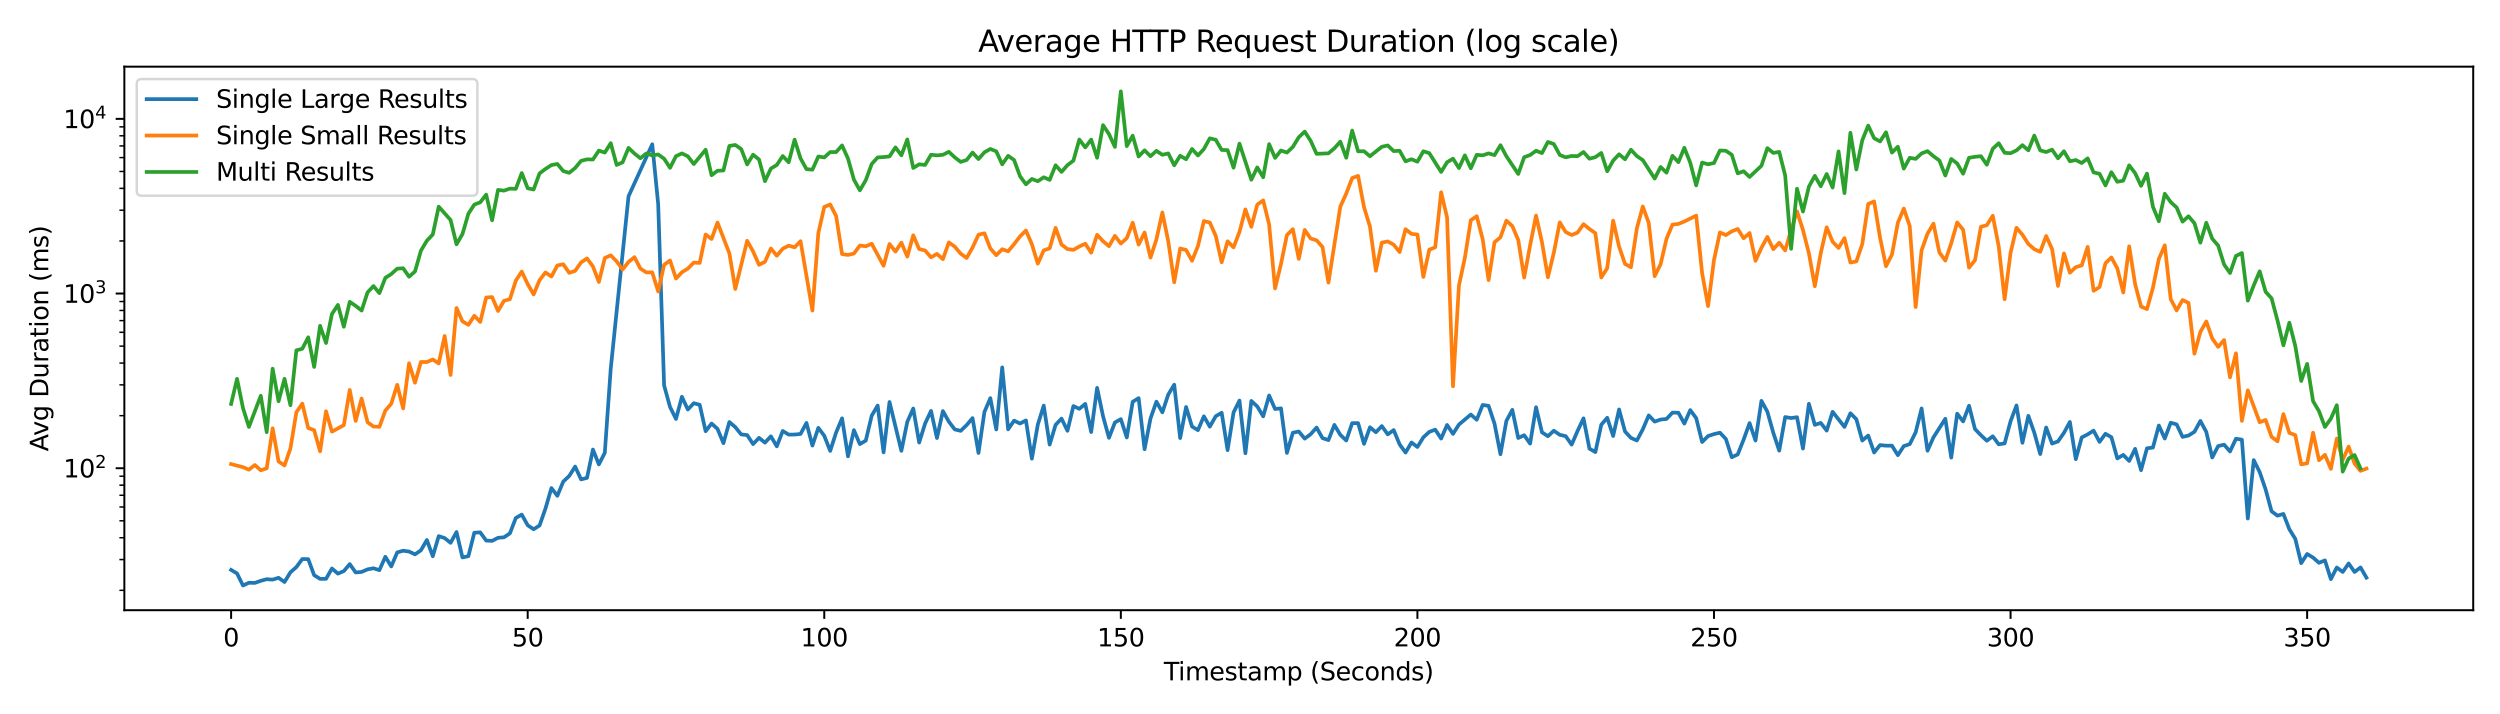 <?xml version="1.0" encoding="utf-8" standalone="no"?>
<!DOCTYPE svg PUBLIC "-//W3C//DTD SVG 1.1//EN"
  "http://www.w3.org/Graphics/SVG/1.1/DTD/svg11.dtd">
<svg xmlns:xlink="http://www.w3.org/1999/xlink" width="1008pt" height="288pt" viewBox="0 0 1008 288" xmlns="http://www.w3.org/2000/svg" version="1.1">
 <defs>
  <style type="text/css">*{stroke-linejoin: round; stroke-linecap: butt}</style>
 </defs>
 <g id="figure_1">
  <g id="patch_1">
   <path d="M 0 288 
L 1008 288 
L 1008 0 
L 0 0 
z
" style="fill: #ffffff"/>
  </g>
  <g id="axes_1">
   <g id="patch_2">
    <path d="M 50.138 246.04 
L 997.2 246.04 
L 997.2 26.88 
L 50.138 26.88 
z
" style="fill: #ffffff"/>
   </g>
   <g id="matplotlib.axis_1">
    <g id="xtick_1">
     <g id="line2d_1">
      <defs>
       <path id="m334befd1f2" d="M 0 0 
L 0 3.5 
" style="stroke: #000000; stroke-width: 0.8"/>
      </defs>
      <g>
       <use xlink:href="#m334befd1f2" x="93.186" y="246.04" style="stroke: #000000; stroke-width: 0.8"/>
      </g>
     </g>
     <g id="text_1">
      <!-- 0 -->
      <g transform="translate(90.005 260.638) scale(0.1 -0.1)">
       <defs>
        <path id="DejaVuSans-30" d="M 2034 4250 
Q 1547 4250 1301 3770 
Q 1056 3291 1056 2328 
Q 1056 1369 1301 889 
Q 1547 409 2034 409 
Q 2525 409 2770 889 
Q 3016 1369 3016 2328 
Q 3016 3291 2770 3770 
Q 2525 4250 2034 4250 
z
M 2034 4750 
Q 2819 4750 3233 4129 
Q 3647 3509 3647 2328 
Q 3647 1150 3233 529 
Q 2819 -91 2034 -91 
Q 1250 -91 836 529 
Q 422 1150 422 2328 
Q 422 3509 836 4129 
Q 1250 4750 2034 4750 
z
" transform="scale(0.016)"/>
       </defs>
       <use xlink:href="#DejaVuSans-30"/>
      </g>
     </g>
    </g>
    <g id="xtick_2">
     <g id="line2d_2">
      <g>
       <use xlink:href="#m334befd1f2" x="212.765" y="246.04" style="stroke: #000000; stroke-width: 0.8"/>
      </g>
     </g>
     <g id="text_2">
      <!-- 50 -->
      <g transform="translate(206.402 260.638) scale(0.1 -0.1)">
       <defs>
        <path id="DejaVuSans-35" d="M 691 4666 
L 3169 4666 
L 3169 4134 
L 1269 4134 
L 1269 2991 
Q 1406 3038 1543 3061 
Q 1681 3084 1819 3084 
Q 2600 3084 3056 2656 
Q 3513 2228 3513 1497 
Q 3513 744 3044 326 
Q 2575 -91 1722 -91 
Q 1428 -91 1123 -41 
Q 819 9 494 109 
L 494 744 
Q 775 591 1075 516 
Q 1375 441 1709 441 
Q 2250 441 2565 725 
Q 2881 1009 2881 1497 
Q 2881 1984 2565 2268 
Q 2250 2553 1709 2553 
Q 1456 2553 1204 2497 
Q 953 2441 691 2322 
L 691 4666 
z
" transform="scale(0.016)"/>
       </defs>
       <use xlink:href="#DejaVuSans-35"/>
       <use xlink:href="#DejaVuSans-30" transform="translate(63.623 0)"/>
      </g>
     </g>
    </g>
    <g id="xtick_3">
     <g id="line2d_3">
      <g>
       <use xlink:href="#m334befd1f2" x="332.343" y="246.04" style="stroke: #000000; stroke-width: 0.8"/>
      </g>
     </g>
     <g id="text_3">
      <!-- 100 -->
      <g transform="translate(322.799 260.638) scale(0.1 -0.1)">
       <defs>
        <path id="DejaVuSans-31" d="M 794 531 
L 1825 531 
L 1825 4091 
L 703 3866 
L 703 4441 
L 1819 4666 
L 2450 4666 
L 2450 531 
L 3481 531 
L 3481 0 
L 794 0 
L 794 531 
z
" transform="scale(0.016)"/>
       </defs>
       <use xlink:href="#DejaVuSans-31"/>
       <use xlink:href="#DejaVuSans-30" transform="translate(63.623 0)"/>
       <use xlink:href="#DejaVuSans-30" transform="translate(127.246 0)"/>
      </g>
     </g>
    </g>
    <g id="xtick_4">
     <g id="line2d_4">
      <g>
       <use xlink:href="#m334befd1f2" x="451.922" y="246.04" style="stroke: #000000; stroke-width: 0.8"/>
      </g>
     </g>
     <g id="text_4">
      <!-- 150 -->
      <g transform="translate(442.378 260.638) scale(0.1 -0.1)">
       <use xlink:href="#DejaVuSans-31"/>
       <use xlink:href="#DejaVuSans-35" transform="translate(63.623 0)"/>
       <use xlink:href="#DejaVuSans-30" transform="translate(127.246 0)"/>
      </g>
     </g>
    </g>
    <g id="xtick_5">
     <g id="line2d_5">
      <g>
       <use xlink:href="#m334befd1f2" x="571.5" y="246.04" style="stroke: #000000; stroke-width: 0.8"/>
      </g>
     </g>
     <g id="text_5">
      <!-- 200 -->
      <g transform="translate(561.957 260.638) scale(0.1 -0.1)">
       <defs>
        <path id="DejaVuSans-32" d="M 1228 531 
L 3431 531 
L 3431 0 
L 469 0 
L 469 531 
Q 828 903 1448 1529 
Q 2069 2156 2228 2338 
Q 2531 2678 2651 2914 
Q 2772 3150 2772 3378 
Q 2772 3750 2511 3984 
Q 2250 4219 1831 4219 
Q 1534 4219 1204 4116 
Q 875 4013 500 3803 
L 500 4441 
Q 881 4594 1212 4672 
Q 1544 4750 1819 4750 
Q 2544 4750 2975 4387 
Q 3406 4025 3406 3419 
Q 3406 3131 3298 2873 
Q 3191 2616 2906 2266 
Q 2828 2175 2409 1742 
Q 1991 1309 1228 531 
z
" transform="scale(0.016)"/>
       </defs>
       <use xlink:href="#DejaVuSans-32"/>
       <use xlink:href="#DejaVuSans-30" transform="translate(63.623 0)"/>
       <use xlink:href="#DejaVuSans-30" transform="translate(127.246 0)"/>
      </g>
     </g>
    </g>
    <g id="xtick_6">
     <g id="line2d_6">
      <g>
       <use xlink:href="#m334befd1f2" x="691.079" y="246.04" style="stroke: #000000; stroke-width: 0.8"/>
      </g>
     </g>
     <g id="text_6">
      <!-- 250 -->
      <g transform="translate(681.535 260.638) scale(0.1 -0.1)">
       <use xlink:href="#DejaVuSans-32"/>
       <use xlink:href="#DejaVuSans-35" transform="translate(63.623 0)"/>
       <use xlink:href="#DejaVuSans-30" transform="translate(127.246 0)"/>
      </g>
     </g>
    </g>
    <g id="xtick_7">
     <g id="line2d_7">
      <g>
       <use xlink:href="#m334befd1f2" x="810.657" y="246.04" style="stroke: #000000; stroke-width: 0.8"/>
      </g>
     </g>
     <g id="text_7">
      <!-- 300 -->
      <g transform="translate(801.114 260.638) scale(0.1 -0.1)">
       <defs>
        <path id="DejaVuSans-33" d="M 2597 2516 
Q 3050 2419 3304 2112 
Q 3559 1806 3559 1356 
Q 3559 666 3084 287 
Q 2609 -91 1734 -91 
Q 1441 -91 1130 -33 
Q 819 25 488 141 
L 488 750 
Q 750 597 1062 519 
Q 1375 441 1716 441 
Q 2309 441 2620 675 
Q 2931 909 2931 1356 
Q 2931 1769 2642 2001 
Q 2353 2234 1838 2234 
L 1294 2234 
L 1294 2753 
L 1863 2753 
Q 2328 2753 2575 2939 
Q 2822 3125 2822 3475 
Q 2822 3834 2567 4026 
Q 2313 4219 1838 4219 
Q 1578 4219 1281 4162 
Q 984 4106 628 3988 
L 628 4550 
Q 988 4650 1302 4700 
Q 1616 4750 1894 4750 
Q 2613 4750 3031 4423 
Q 3450 4097 3450 3541 
Q 3450 3153 3228 2886 
Q 3006 2619 2597 2516 
z
" transform="scale(0.016)"/>
       </defs>
       <use xlink:href="#DejaVuSans-33"/>
       <use xlink:href="#DejaVuSans-30" transform="translate(63.623 0)"/>
       <use xlink:href="#DejaVuSans-30" transform="translate(127.246 0)"/>
      </g>
     </g>
    </g>
    <g id="xtick_8">
     <g id="line2d_8">
      <g>
       <use xlink:href="#m334befd1f2" x="930.236" y="246.04" style="stroke: #000000; stroke-width: 0.8"/>
      </g>
     </g>
     <g id="text_8">
      <!-- 350 -->
      <g transform="translate(920.692 260.638) scale(0.1 -0.1)">
       <use xlink:href="#DejaVuSans-33"/>
       <use xlink:href="#DejaVuSans-35" transform="translate(63.623 0)"/>
       <use xlink:href="#DejaVuSans-30" transform="translate(127.246 0)"/>
      </g>
     </g>
    </g>
    <g id="text_9">
     <!-- Timestamp (Seconds) -->
     <g transform="translate(469.264 274.317) scale(0.1 -0.1)">
      <defs>
       <path id="DejaVuSans-54" d="M -19 4666 
L 3928 4666 
L 3928 4134 
L 2272 4134 
L 2272 0 
L 1638 0 
L 1638 4134 
L -19 4134 
L -19 4666 
z
" transform="scale(0.016)"/>
       <path id="DejaVuSans-69" d="M 603 3500 
L 1178 3500 
L 1178 0 
L 603 0 
L 603 3500 
z
M 603 4863 
L 1178 4863 
L 1178 4134 
L 603 4134 
L 603 4863 
z
" transform="scale(0.016)"/>
       <path id="DejaVuSans-6d" d="M 3328 2828 
Q 3544 3216 3844 3400 
Q 4144 3584 4550 3584 
Q 5097 3584 5394 3201 
Q 5691 2819 5691 2113 
L 5691 0 
L 5113 0 
L 5113 2094 
Q 5113 2597 4934 2840 
Q 4756 3084 4391 3084 
Q 3944 3084 3684 2787 
Q 3425 2491 3425 1978 
L 3425 0 
L 2847 0 
L 2847 2094 
Q 2847 2600 2669 2842 
Q 2491 3084 2119 3084 
Q 1678 3084 1418 2786 
Q 1159 2488 1159 1978 
L 1159 0 
L 581 0 
L 581 3500 
L 1159 3500 
L 1159 2956 
Q 1356 3278 1631 3431 
Q 1906 3584 2284 3584 
Q 2666 3584 2933 3390 
Q 3200 3197 3328 2828 
z
" transform="scale(0.016)"/>
       <path id="DejaVuSans-65" d="M 3597 1894 
L 3597 1613 
L 953 1613 
Q 991 1019 1311 708 
Q 1631 397 2203 397 
Q 2534 397 2845 478 
Q 3156 559 3463 722 
L 3463 178 
Q 3153 47 2828 -22 
Q 2503 -91 2169 -91 
Q 1331 -91 842 396 
Q 353 884 353 1716 
Q 353 2575 817 3079 
Q 1281 3584 2069 3584 
Q 2775 3584 3186 3129 
Q 3597 2675 3597 1894 
z
M 3022 2063 
Q 3016 2534 2758 2815 
Q 2500 3097 2075 3097 
Q 1594 3097 1305 2825 
Q 1016 2553 972 2059 
L 3022 2063 
z
" transform="scale(0.016)"/>
       <path id="DejaVuSans-73" d="M 2834 3397 
L 2834 2853 
Q 2591 2978 2328 3040 
Q 2066 3103 1784 3103 
Q 1356 3103 1142 2972 
Q 928 2841 928 2578 
Q 928 2378 1081 2264 
Q 1234 2150 1697 2047 
L 1894 2003 
Q 2506 1872 2764 1633 
Q 3022 1394 3022 966 
Q 3022 478 2636 193 
Q 2250 -91 1575 -91 
Q 1294 -91 989 -36 
Q 684 19 347 128 
L 347 722 
Q 666 556 975 473 
Q 1284 391 1588 391 
Q 1994 391 2212 530 
Q 2431 669 2431 922 
Q 2431 1156 2273 1281 
Q 2116 1406 1581 1522 
L 1381 1569 
Q 847 1681 609 1914 
Q 372 2147 372 2553 
Q 372 3047 722 3315 
Q 1072 3584 1716 3584 
Q 2034 3584 2315 3537 
Q 2597 3491 2834 3397 
z
" transform="scale(0.016)"/>
       <path id="DejaVuSans-74" d="M 1172 4494 
L 1172 3500 
L 2356 3500 
L 2356 3053 
L 1172 3053 
L 1172 1153 
Q 1172 725 1289 603 
Q 1406 481 1766 481 
L 2356 481 
L 2356 0 
L 1766 0 
Q 1100 0 847 248 
Q 594 497 594 1153 
L 594 3053 
L 172 3053 
L 172 3500 
L 594 3500 
L 594 4494 
L 1172 4494 
z
" transform="scale(0.016)"/>
       <path id="DejaVuSans-61" d="M 2194 1759 
Q 1497 1759 1228 1600 
Q 959 1441 959 1056 
Q 959 750 1161 570 
Q 1363 391 1709 391 
Q 2188 391 2477 730 
Q 2766 1069 2766 1631 
L 2766 1759 
L 2194 1759 
z
M 3341 1997 
L 3341 0 
L 2766 0 
L 2766 531 
Q 2569 213 2275 61 
Q 1981 -91 1556 -91 
Q 1019 -91 701 211 
Q 384 513 384 1019 
Q 384 1609 779 1909 
Q 1175 2209 1959 2209 
L 2766 2209 
L 2766 2266 
Q 2766 2663 2505 2880 
Q 2244 3097 1772 3097 
Q 1472 3097 1187 3025 
Q 903 2953 641 2809 
L 641 3341 
Q 956 3463 1253 3523 
Q 1550 3584 1831 3584 
Q 2591 3584 2966 3190 
Q 3341 2797 3341 1997 
z
" transform="scale(0.016)"/>
       <path id="DejaVuSans-70" d="M 1159 525 
L 1159 -1331 
L 581 -1331 
L 581 3500 
L 1159 3500 
L 1159 2969 
Q 1341 3281 1617 3432 
Q 1894 3584 2278 3584 
Q 2916 3584 3314 3078 
Q 3713 2572 3713 1747 
Q 3713 922 3314 415 
Q 2916 -91 2278 -91 
Q 1894 -91 1617 61 
Q 1341 213 1159 525 
z
M 3116 1747 
Q 3116 2381 2855 2742 
Q 2594 3103 2138 3103 
Q 1681 3103 1420 2742 
Q 1159 2381 1159 1747 
Q 1159 1113 1420 752 
Q 1681 391 2138 391 
Q 2594 391 2855 752 
Q 3116 1113 3116 1747 
z
" transform="scale(0.016)"/>
       <path id="DejaVuSans-20" transform="scale(0.016)"/>
       <path id="DejaVuSans-28" d="M 1984 4856 
Q 1566 4138 1362 3434 
Q 1159 2731 1159 2009 
Q 1159 1288 1364 580 
Q 1569 -128 1984 -844 
L 1484 -844 
Q 1016 -109 783 600 
Q 550 1309 550 2009 
Q 550 2706 781 3412 
Q 1013 4119 1484 4856 
L 1984 4856 
z
" transform="scale(0.016)"/>
       <path id="DejaVuSans-53" d="M 3425 4513 
L 3425 3897 
Q 3066 4069 2747 4153 
Q 2428 4238 2131 4238 
Q 1616 4238 1336 4038 
Q 1056 3838 1056 3469 
Q 1056 3159 1242 3001 
Q 1428 2844 1947 2747 
L 2328 2669 
Q 3034 2534 3370 2195 
Q 3706 1856 3706 1288 
Q 3706 609 3251 259 
Q 2797 -91 1919 -91 
Q 1588 -91 1214 -16 
Q 841 59 441 206 
L 441 856 
Q 825 641 1194 531 
Q 1563 422 1919 422 
Q 2459 422 2753 634 
Q 3047 847 3047 1241 
Q 3047 1584 2836 1778 
Q 2625 1972 2144 2069 
L 1759 2144 
Q 1053 2284 737 2584 
Q 422 2884 422 3419 
Q 422 4038 858 4394 
Q 1294 4750 2059 4750 
Q 2388 4750 2728 4690 
Q 3069 4631 3425 4513 
z
" transform="scale(0.016)"/>
       <path id="DejaVuSans-63" d="M 3122 3366 
L 3122 2828 
Q 2878 2963 2633 3030 
Q 2388 3097 2138 3097 
Q 1578 3097 1268 2742 
Q 959 2388 959 1747 
Q 959 1106 1268 751 
Q 1578 397 2138 397 
Q 2388 397 2633 464 
Q 2878 531 3122 666 
L 3122 134 
Q 2881 22 2623 -34 
Q 2366 -91 2075 -91 
Q 1284 -91 818 406 
Q 353 903 353 1747 
Q 353 2603 823 3093 
Q 1294 3584 2113 3584 
Q 2378 3584 2631 3529 
Q 2884 3475 3122 3366 
z
" transform="scale(0.016)"/>
       <path id="DejaVuSans-6f" d="M 1959 3097 
Q 1497 3097 1228 2736 
Q 959 2375 959 1747 
Q 959 1119 1226 758 
Q 1494 397 1959 397 
Q 2419 397 2687 759 
Q 2956 1122 2956 1747 
Q 2956 2369 2687 2733 
Q 2419 3097 1959 3097 
z
M 1959 3584 
Q 2709 3584 3137 3096 
Q 3566 2609 3566 1747 
Q 3566 888 3137 398 
Q 2709 -91 1959 -91 
Q 1206 -91 779 398 
Q 353 888 353 1747 
Q 353 2609 779 3096 
Q 1206 3584 1959 3584 
z
" transform="scale(0.016)"/>
       <path id="DejaVuSans-6e" d="M 3513 2113 
L 3513 0 
L 2938 0 
L 2938 2094 
Q 2938 2591 2744 2837 
Q 2550 3084 2163 3084 
Q 1697 3084 1428 2787 
Q 1159 2491 1159 1978 
L 1159 0 
L 581 0 
L 581 3500 
L 1159 3500 
L 1159 2956 
Q 1366 3272 1645 3428 
Q 1925 3584 2291 3584 
Q 2894 3584 3203 3211 
Q 3513 2838 3513 2113 
z
" transform="scale(0.016)"/>
       <path id="DejaVuSans-64" d="M 2906 2969 
L 2906 4863 
L 3481 4863 
L 3481 0 
L 2906 0 
L 2906 525 
Q 2725 213 2448 61 
Q 2172 -91 1784 -91 
Q 1150 -91 751 415 
Q 353 922 353 1747 
Q 353 2572 751 3078 
Q 1150 3584 1784 3584 
Q 2172 3584 2448 3432 
Q 2725 3281 2906 2969 
z
M 947 1747 
Q 947 1113 1208 752 
Q 1469 391 1925 391 
Q 2381 391 2643 752 
Q 2906 1113 2906 1747 
Q 2906 2381 2643 2742 
Q 2381 3103 1925 3103 
Q 1469 3103 1208 2742 
Q 947 2381 947 1747 
z
" transform="scale(0.016)"/>
       <path id="DejaVuSans-29" d="M 513 4856 
L 1013 4856 
Q 1481 4119 1714 3412 
Q 1947 2706 1947 2009 
Q 1947 1309 1714 600 
Q 1481 -109 1013 -844 
L 513 -844 
Q 928 -128 1133 580 
Q 1338 1288 1338 2009 
Q 1338 2731 1133 3434 
Q 928 4138 513 4856 
z
" transform="scale(0.016)"/>
      </defs>
      <use xlink:href="#DejaVuSans-54"/>
      <use xlink:href="#DejaVuSans-69" transform="translate(57.959 0)"/>
      <use xlink:href="#DejaVuSans-6d" transform="translate(85.742 0)"/>
      <use xlink:href="#DejaVuSans-65" transform="translate(183.154 0)"/>
      <use xlink:href="#DejaVuSans-73" transform="translate(244.678 0)"/>
      <use xlink:href="#DejaVuSans-74" transform="translate(296.777 0)"/>
      <use xlink:href="#DejaVuSans-61" transform="translate(335.986 0)"/>
      <use xlink:href="#DejaVuSans-6d" transform="translate(397.266 0)"/>
      <use xlink:href="#DejaVuSans-70" transform="translate(494.678 0)"/>
      <use xlink:href="#DejaVuSans-20" transform="translate(558.154 0)"/>
      <use xlink:href="#DejaVuSans-28" transform="translate(589.941 0)"/>
      <use xlink:href="#DejaVuSans-53" transform="translate(628.955 0)"/>
      <use xlink:href="#DejaVuSans-65" transform="translate(692.432 0)"/>
      <use xlink:href="#DejaVuSans-63" transform="translate(753.955 0)"/>
      <use xlink:href="#DejaVuSans-6f" transform="translate(808.936 0)"/>
      <use xlink:href="#DejaVuSans-6e" transform="translate(870.117 0)"/>
      <use xlink:href="#DejaVuSans-64" transform="translate(933.496 0)"/>
      <use xlink:href="#DejaVuSans-73" transform="translate(996.973 0)"/>
      <use xlink:href="#DejaVuSans-29" transform="translate(1049.072 0)"/>
     </g>
    </g>
   </g>
   <g id="matplotlib.axis_2">
    <g id="ytick_1">
     <g id="line2d_9">
      <defs>
       <path id="m2764883c82" d="M 0 0 
L -3.5 0 
" style="stroke: #000000; stroke-width: 0.8"/>
      </defs>
      <g>
       <use xlink:href="#m2764883c82" x="50.138" y="188.79" style="stroke: #000000; stroke-width: 0.8"/>
      </g>
     </g>
     <g id="text_10">
      <!-- $\mathdefault{10^{2}}$ -->
      <g transform="translate(25.538 192.589) scale(0.1 -0.1)">
       <use xlink:href="#DejaVuSans-31" transform="translate(0 0.766)"/>
       <use xlink:href="#DejaVuSans-30" transform="translate(63.623 0.766)"/>
       <use xlink:href="#DejaVuSans-32" transform="translate(128.203 39.047) scale(0.7)"/>
      </g>
     </g>
    </g>
    <g id="ytick_2">
     <g id="line2d_10">
      <g>
       <use xlink:href="#m2764883c82" x="50.138" y="118.357" style="stroke: #000000; stroke-width: 0.8"/>
      </g>
     </g>
     <g id="text_11">
      <!-- $\mathdefault{10^{3}}$ -->
      <g transform="translate(25.538 122.156) scale(0.1 -0.1)">
       <use xlink:href="#DejaVuSans-31" transform="translate(0 0.766)"/>
       <use xlink:href="#DejaVuSans-30" transform="translate(63.623 0.766)"/>
       <use xlink:href="#DejaVuSans-33" transform="translate(128.203 39.047) scale(0.7)"/>
      </g>
     </g>
    </g>
    <g id="ytick_3">
     <g id="line2d_11">
      <g>
       <use xlink:href="#m2764883c82" x="50.138" y="47.924" style="stroke: #000000; stroke-width: 0.8"/>
      </g>
     </g>
     <g id="text_12">
      <!-- $\mathdefault{10^{4}}$ -->
      <g transform="translate(25.538 51.723) scale(0.1 -0.1)">
       <defs>
        <path id="DejaVuSans-34" d="M 2419 4116 
L 825 1625 
L 2419 1625 
L 2419 4116 
z
M 2253 4666 
L 3047 4666 
L 3047 1625 
L 3713 1625 
L 3713 1100 
L 3047 1100 
L 3047 0 
L 2419 0 
L 2419 1100 
L 313 1100 
L 313 1709 
L 2253 4666 
z
" transform="scale(0.016)"/>
       </defs>
       <use xlink:href="#DejaVuSans-31" transform="translate(0 0.684)"/>
       <use xlink:href="#DejaVuSans-30" transform="translate(63.623 0.684)"/>
       <use xlink:href="#DejaVuSans-34" transform="translate(128.203 38.966) scale(0.7)"/>
      </g>
     </g>
    </g>
    <g id="ytick_4">
     <g id="line2d_12">
      <defs>
       <path id="mc2f7ef1169" d="M 0 0 
L -2 0 
" style="stroke: #000000; stroke-width: 0.6"/>
      </defs>
      <g>
       <use xlink:href="#mc2f7ef1169" x="50.138" y="238.021" style="stroke: #000000; stroke-width: 0.6"/>
      </g>
     </g>
    </g>
    <g id="ytick_5">
     <g id="line2d_13">
      <g>
       <use xlink:href="#mc2f7ef1169" x="50.138" y="225.618" style="stroke: #000000; stroke-width: 0.6"/>
      </g>
     </g>
    </g>
    <g id="ytick_6">
     <g id="line2d_14">
      <g>
       <use xlink:href="#mc2f7ef1169" x="50.138" y="216.818" style="stroke: #000000; stroke-width: 0.6"/>
      </g>
     </g>
    </g>
    <g id="ytick_7">
     <g id="line2d_15">
      <g>
       <use xlink:href="#mc2f7ef1169" x="50.138" y="209.993" style="stroke: #000000; stroke-width: 0.6"/>
      </g>
     </g>
    </g>
    <g id="ytick_8">
     <g id="line2d_16">
      <g>
       <use xlink:href="#mc2f7ef1169" x="50.138" y="204.416" style="stroke: #000000; stroke-width: 0.6"/>
      </g>
     </g>
    </g>
    <g id="ytick_9">
     <g id="line2d_17">
      <g>
       <use xlink:href="#mc2f7ef1169" x="50.138" y="199.7" style="stroke: #000000; stroke-width: 0.6"/>
      </g>
     </g>
    </g>
    <g id="ytick_10">
     <g id="line2d_18">
      <g>
       <use xlink:href="#mc2f7ef1169" x="50.138" y="195.616" style="stroke: #000000; stroke-width: 0.6"/>
      </g>
     </g>
    </g>
    <g id="ytick_11">
     <g id="line2d_19">
      <g>
       <use xlink:href="#mc2f7ef1169" x="50.138" y="192.013" style="stroke: #000000; stroke-width: 0.6"/>
      </g>
     </g>
    </g>
    <g id="ytick_12">
     <g id="line2d_20">
      <g>
       <use xlink:href="#mc2f7ef1169" x="50.138" y="167.588" style="stroke: #000000; stroke-width: 0.6"/>
      </g>
     </g>
    </g>
    <g id="ytick_13">
     <g id="line2d_21">
      <g>
       <use xlink:href="#mc2f7ef1169" x="50.138" y="155.185" style="stroke: #000000; stroke-width: 0.6"/>
      </g>
     </g>
    </g>
    <g id="ytick_14">
     <g id="line2d_22">
      <g>
       <use xlink:href="#mc2f7ef1169" x="50.138" y="146.385" style="stroke: #000000; stroke-width: 0.6"/>
      </g>
     </g>
    </g>
    <g id="ytick_15">
     <g id="line2d_23">
      <g>
       <use xlink:href="#mc2f7ef1169" x="50.138" y="139.56" style="stroke: #000000; stroke-width: 0.6"/>
      </g>
     </g>
    </g>
    <g id="ytick_16">
     <g id="line2d_24">
      <g>
       <use xlink:href="#mc2f7ef1169" x="50.138" y="133.983" style="stroke: #000000; stroke-width: 0.6"/>
      </g>
     </g>
    </g>
    <g id="ytick_17">
     <g id="line2d_25">
      <g>
       <use xlink:href="#mc2f7ef1169" x="50.138" y="129.267" style="stroke: #000000; stroke-width: 0.6"/>
      </g>
     </g>
    </g>
    <g id="ytick_18">
     <g id="line2d_26">
      <g>
       <use xlink:href="#mc2f7ef1169" x="50.138" y="125.183" style="stroke: #000000; stroke-width: 0.6"/>
      </g>
     </g>
    </g>
    <g id="ytick_19">
     <g id="line2d_27">
      <g>
       <use xlink:href="#mc2f7ef1169" x="50.138" y="121.58" style="stroke: #000000; stroke-width: 0.6"/>
      </g>
     </g>
    </g>
    <g id="ytick_20">
     <g id="line2d_28">
      <g>
       <use xlink:href="#mc2f7ef1169" x="50.138" y="97.155" style="stroke: #000000; stroke-width: 0.6"/>
      </g>
     </g>
    </g>
    <g id="ytick_21">
     <g id="line2d_29">
      <g>
       <use xlink:href="#mc2f7ef1169" x="50.138" y="84.752" style="stroke: #000000; stroke-width: 0.6"/>
      </g>
     </g>
    </g>
    <g id="ytick_22">
     <g id="line2d_30">
      <g>
       <use xlink:href="#mc2f7ef1169" x="50.138" y="75.952" style="stroke: #000000; stroke-width: 0.6"/>
      </g>
     </g>
    </g>
    <g id="ytick_23">
     <g id="line2d_31">
      <g>
       <use xlink:href="#mc2f7ef1169" x="50.138" y="69.127" style="stroke: #000000; stroke-width: 0.6"/>
      </g>
     </g>
    </g>
    <g id="ytick_24">
     <g id="line2d_32">
      <g>
       <use xlink:href="#mc2f7ef1169" x="50.138" y="63.55" style="stroke: #000000; stroke-width: 0.6"/>
      </g>
     </g>
    </g>
    <g id="ytick_25">
     <g id="line2d_33">
      <g>
       <use xlink:href="#mc2f7ef1169" x="50.138" y="58.834" style="stroke: #000000; stroke-width: 0.6"/>
      </g>
     </g>
    </g>
    <g id="ytick_26">
     <g id="line2d_34">
      <g>
       <use xlink:href="#mc2f7ef1169" x="50.138" y="54.75" style="stroke: #000000; stroke-width: 0.6"/>
      </g>
     </g>
    </g>
    <g id="ytick_27">
     <g id="line2d_35">
      <g>
       <use xlink:href="#mc2f7ef1169" x="50.138" y="51.147" style="stroke: #000000; stroke-width: 0.6"/>
      </g>
     </g>
    </g>
    <g id="text_13">
     <!-- Avg Duration (ms) -->
     <g transform="translate(19.458 181.99) rotate(-90) scale(0.1 -0.1)">
      <defs>
       <path id="DejaVuSans-41" d="M 2188 4044 
L 1331 1722 
L 3047 1722 
L 2188 4044 
z
M 1831 4666 
L 2547 4666 
L 4325 0 
L 3669 0 
L 3244 1197 
L 1141 1197 
L 716 0 
L 50 0 
L 1831 4666 
z
" transform="scale(0.016)"/>
       <path id="DejaVuSans-76" d="M 191 3500 
L 800 3500 
L 1894 563 
L 2988 3500 
L 3597 3500 
L 2284 0 
L 1503 0 
L 191 3500 
z
" transform="scale(0.016)"/>
       <path id="DejaVuSans-67" d="M 2906 1791 
Q 2906 2416 2648 2759 
Q 2391 3103 1925 3103 
Q 1463 3103 1205 2759 
Q 947 2416 947 1791 
Q 947 1169 1205 825 
Q 1463 481 1925 481 
Q 2391 481 2648 825 
Q 2906 1169 2906 1791 
z
M 3481 434 
Q 3481 -459 3084 -895 
Q 2688 -1331 1869 -1331 
Q 1566 -1331 1297 -1286 
Q 1028 -1241 775 -1147 
L 775 -588 
Q 1028 -725 1275 -790 
Q 1522 -856 1778 -856 
Q 2344 -856 2625 -561 
Q 2906 -266 2906 331 
L 2906 616 
Q 2728 306 2450 153 
Q 2172 0 1784 0 
Q 1141 0 747 490 
Q 353 981 353 1791 
Q 353 2603 747 3093 
Q 1141 3584 1784 3584 
Q 2172 3584 2450 3431 
Q 2728 3278 2906 2969 
L 2906 3500 
L 3481 3500 
L 3481 434 
z
" transform="scale(0.016)"/>
       <path id="DejaVuSans-44" d="M 1259 4147 
L 1259 519 
L 2022 519 
Q 2988 519 3436 956 
Q 3884 1394 3884 2338 
Q 3884 3275 3436 3711 
Q 2988 4147 2022 4147 
L 1259 4147 
z
M 628 4666 
L 1925 4666 
Q 3281 4666 3915 4102 
Q 4550 3538 4550 2338 
Q 4550 1131 3912 565 
Q 3275 0 1925 0 
L 628 0 
L 628 4666 
z
" transform="scale(0.016)"/>
       <path id="DejaVuSans-75" d="M 544 1381 
L 544 3500 
L 1119 3500 
L 1119 1403 
Q 1119 906 1312 657 
Q 1506 409 1894 409 
Q 2359 409 2629 706 
Q 2900 1003 2900 1516 
L 2900 3500 
L 3475 3500 
L 3475 0 
L 2900 0 
L 2900 538 
Q 2691 219 2414 64 
Q 2138 -91 1772 -91 
Q 1169 -91 856 284 
Q 544 659 544 1381 
z
M 1991 3584 
L 1991 3584 
z
" transform="scale(0.016)"/>
       <path id="DejaVuSans-72" d="M 2631 2963 
Q 2534 3019 2420 3045 
Q 2306 3072 2169 3072 
Q 1681 3072 1420 2755 
Q 1159 2438 1159 1844 
L 1159 0 
L 581 0 
L 581 3500 
L 1159 3500 
L 1159 2956 
Q 1341 3275 1631 3429 
Q 1922 3584 2338 3584 
Q 2397 3584 2469 3576 
Q 2541 3569 2628 3553 
L 2631 2963 
z
" transform="scale(0.016)"/>
      </defs>
      <use xlink:href="#DejaVuSans-41"/>
      <use xlink:href="#DejaVuSans-76" transform="translate(62.533 0)"/>
      <use xlink:href="#DejaVuSans-67" transform="translate(121.713 0)"/>
      <use xlink:href="#DejaVuSans-20" transform="translate(185.189 0)"/>
      <use xlink:href="#DejaVuSans-44" transform="translate(216.977 0)"/>
      <use xlink:href="#DejaVuSans-75" transform="translate(293.979 0)"/>
      <use xlink:href="#DejaVuSans-72" transform="translate(357.357 0)"/>
      <use xlink:href="#DejaVuSans-61" transform="translate(398.471 0)"/>
      <use xlink:href="#DejaVuSans-74" transform="translate(459.75 0)"/>
      <use xlink:href="#DejaVuSans-69" transform="translate(498.959 0)"/>
      <use xlink:href="#DejaVuSans-6f" transform="translate(526.742 0)"/>
      <use xlink:href="#DejaVuSans-6e" transform="translate(587.924 0)"/>
      <use xlink:href="#DejaVuSans-20" transform="translate(651.303 0)"/>
      <use xlink:href="#DejaVuSans-28" transform="translate(683.09 0)"/>
      <use xlink:href="#DejaVuSans-6d" transform="translate(722.104 0)"/>
      <use xlink:href="#DejaVuSans-73" transform="translate(819.516 0)"/>
      <use xlink:href="#DejaVuSans-29" transform="translate(871.615 0)"/>
     </g>
    </g>
   </g>
   <g id="line2d_36">
    <path d="M 93.186 229.796 
L 95.578 231.215 
L 97.969 236.078 
L 100.361 234.969 
L 102.752 235.026 
L 105.144 234.189 
L 107.535 233.527 
L 109.927 233.711 
L 112.319 232.97 
L 114.71 234.667 
L 117.102 230.76 
L 119.493 228.642 
L 121.885 225.403 
L 124.276 225.456 
L 126.668 231.916 
L 129.06 233.396 
L 131.451 233.386 
L 133.843 229.206 
L 136.234 231.286 
L 138.626 230.269 
L 141.017 227.439 
L 143.409 230.811 
L 145.801 230.602 
L 148.192 229.568 
L 150.584 229.125 
L 152.975 229.889 
L 155.367 224.49 
L 157.758 228.379 
L 160.15 222.738 
L 162.542 222.052 
L 164.933 222.387 
L 167.325 223.506 
L 169.716 221.876 
L 172.108 217.724 
L 174.499 224.289 
L 176.891 216.166 
L 179.283 216.954 
L 181.674 218.865 
L 184.066 214.508 
L 186.457 224.757 
L 188.849 224.246 
L 191.24 214.789 
L 193.632 214.654 
L 196.024 217.959 
L 198.415 218.075 
L 200.807 216.848 
L 203.198 216.636 
L 205.59 215.056 
L 207.981 208.841 
L 210.373 207.492 
L 212.765 211.786 
L 215.156 213.393 
L 217.548 211.878 
L 219.939 205.02 
L 222.331 196.782 
L 224.722 199.907 
L 227.114 194.16 
L 229.506 191.91 
L 231.897 188.122 
L 234.289 193.288 
L 236.68 192.68 
L 239.072 181.262 
L 241.463 187.25 
L 243.855 182.57 
L 246.247 148.681 
L 253.421 79.16 
L 262.988 58.167 
L 265.379 82.312 
L 267.771 155.426 
L 270.162 164.108 
L 272.554 168.924 
L 274.945 159.991 
L 277.337 165.117 
L 279.729 162.571 
L 282.12 163.204 
L 284.512 173.872 
L 286.903 170.774 
L 289.295 172.925 
L 291.686 178.685 
L 294.078 170.156 
L 296.47 172.217 
L 298.861 175.167 
L 301.253 175.416 
L 303.644 179.06 
L 306.036 176.542 
L 308.427 178.473 
L 310.819 175.923 
L 313.211 179.962 
L 315.602 173.762 
L 317.994 175.238 
L 320.385 175.208 
L 322.777 174.976 
L 325.168 170.526 
L 327.56 179.654 
L 329.952 172.52 
L 332.343 175.699 
L 334.735 181.809 
L 337.126 174.375 
L 339.518 168.676 
L 341.909 183.993 
L 344.301 173.441 
L 346.693 179.06 
L 349.084 177.648 
L 351.476 167.608 
L 353.867 163.514 
L 356.259 182.385 
L 358.65 162.083 
L 363.434 181.771 
L 365.825 170.067 
L 368.217 164.716 
L 370.608 178.438 
L 373 170.767 
L 375.391 165.683 
L 377.783 176.613 
L 380.175 165.749 
L 382.566 169.999 
L 384.958 173.138 
L 387.349 173.721 
L 389.741 171.398 
L 392.132 168.582 
L 394.524 182.63 
L 396.916 166.104 
L 399.307 160.528 
L 401.699 173.153 
L 404.09 148.137 
L 406.482 173.105 
L 408.873 169.6 
L 411.265 170.758 
L 413.657 169.509 
L 416.048 184.937 
L 418.44 171.23 
L 420.831 163.537 
L 423.223 179.258 
L 425.614 171.305 
L 428.006 168.781 
L 430.398 173.697 
L 432.789 163.731 
L 435.181 164.834 
L 437.572 162.855 
L 439.964 174.199 
L 442.355 156.389 
L 444.747 167.843 
L 447.139 176.539 
L 449.53 170.344 
L 451.922 169.004 
L 454.313 176.393 
L 456.705 162.009 
L 459.096 160.529 
L 461.488 181.121 
L 463.88 168.741 
L 466.271 161.942 
L 468.663 166.248 
L 471.054 159.056 
L 473.446 155.111 
L 475.837 176.626 
L 478.229 164.102 
L 480.621 171.974 
L 483.012 173.431 
L 485.404 167.853 
L 487.795 172.028 
L 490.187 167.816 
L 492.578 166.426 
L 494.97 181.488 
L 497.362 166.315 
L 499.753 161.502 
L 502.145 182.756 
L 504.536 161.661 
L 506.928 163.869 
L 509.319 167.868 
L 511.711 159.463 
L 514.103 164.91 
L 516.494 164.64 
L 518.886 182.61 
L 521.277 174.471 
L 523.669 173.983 
L 526.06 176.853 
L 528.452 175.076 
L 530.844 172.4 
L 533.235 176.645 
L 535.627 177.443 
L 538.018 171.319 
L 540.41 175.311 
L 542.801 177.602 
L 545.193 170.62 
L 547.585 170.61 
L 549.976 178.969 
L 552.368 172.277 
L 554.759 174.277 
L 557.151 171.795 
L 559.542 175.142 
L 561.934 173.405 
L 564.326 179.167 
L 566.717 182.476 
L 569.109 178.419 
L 571.5 180.221 
L 573.892 176.335 
L 576.283 174.137 
L 578.675 173.237 
L 581.067 176.834 
L 583.458 171.342 
L 585.85 174.942 
L 588.241 171.185 
L 593.024 167.145 
L 595.416 169.23 
L 597.808 163.273 
L 600.199 163.64 
L 602.591 170.822 
L 604.982 183.134 
L 607.374 169.702 
L 609.765 165.254 
L 612.157 176.598 
L 614.549 175.486 
L 616.94 178.861 
L 619.332 164.202 
L 621.723 174.294 
L 624.115 175.885 
L 626.506 173.665 
L 628.898 175.312 
L 631.29 175.859 
L 633.681 179.269 
L 636.073 173.764 
L 638.464 168.684 
L 640.856 180.881 
L 643.247 182.284 
L 645.639 171.252 
L 648.031 168.449 
L 650.422 175.799 
L 652.814 165.092 
L 655.205 173.977 
L 657.597 176.555 
L 659.988 177.609 
L 662.38 173.101 
L 664.772 167.485 
L 667.163 169.993 
L 669.555 169.166 
L 671.946 168.912 
L 674.338 166.376 
L 676.729 166.414 
L 679.121 170.788 
L 681.513 165.351 
L 683.904 168.595 
L 686.296 178.22 
L 688.687 175.822 
L 691.079 175.029 
L 693.47 174.459 
L 695.862 176.987 
L 698.254 184.353 
L 700.645 183.23 
L 703.037 177.217 
L 705.428 170.591 
L 707.82 177.619 
L 710.211 161.628 
L 712.603 165.994 
L 714.995 174.522 
L 717.386 181.695 
L 719.778 168.163 
L 722.169 168.551 
L 724.561 168.221 
L 726.952 180.856 
L 729.344 162.815 
L 731.736 171.304 
L 734.127 170.522 
L 736.519 173.619 
L 738.91 166.048 
L 743.693 172.13 
L 746.085 166.623 
L 748.477 169.02 
L 750.868 177.629 
L 753.26 175.615 
L 755.651 182.441 
L 758.043 179.45 
L 760.434 179.697 
L 762.826 179.69 
L 765.218 183.521 
L 767.609 179.866 
L 770.001 179.084 
L 772.392 174.317 
L 774.784 164.692 
L 777.175 181.735 
L 779.567 176.347 
L 784.35 168.854 
L 786.742 184.504 
L 789.133 166.805 
L 791.525 169.904 
L 793.916 163.598 
L 796.308 172.983 
L 798.7 175.467 
L 801.091 177.709 
L 803.483 175.914 
L 805.874 179.149 
L 808.266 178.784 
L 810.657 169.85 
L 813.049 163.486 
L 815.441 178.542 
L 817.832 167.672 
L 820.224 174.447 
L 822.615 183.073 
L 825.007 172.369 
L 827.398 178.852 
L 829.79 177.977 
L 832.182 174.516 
L 834.573 170.138 
L 836.965 185.132 
L 839.356 176.367 
L 841.748 175.14 
L 844.139 173.633 
L 846.531 178.161 
L 848.923 174.906 
L 851.314 176.287 
L 853.706 184.843 
L 856.097 183.424 
L 858.489 185.856 
L 860.88 180.974 
L 863.272 189.573 
L 865.664 180.75 
L 868.055 180.455 
L 870.447 171.568 
L 872.838 176.817 
L 875.23 170.436 
L 877.621 171.126 
L 880.013 176.147 
L 882.405 175.607 
L 884.796 174.099 
L 887.188 169.721 
L 889.579 174.161 
L 891.971 184.461 
L 894.362 179.858 
L 896.754 179.292 
L 899.146 182.03 
L 901.537 176.896 
L 903.929 177.278 
L 906.32 209.069 
L 908.712 185.519 
L 911.103 190.353 
L 913.495 197.337 
L 915.887 206.151 
L 918.278 207.914 
L 920.67 207.217 
L 923.061 213.383 
L 925.453 217.244 
L 927.844 227.065 
L 930.236 223.369 
L 932.628 224.821 
L 935.019 226.924 
L 937.411 225.955 
L 939.802 233.499 
L 942.194 228.818 
L 944.585 230.612 
L 946.977 227.187 
L 949.369 230.623 
L 951.76 228.794 
L 954.152 232.904 
L 954.152 232.904 
" clip-path="url(#pc527906faf)" style="fill: none; stroke: #1f77b4; stroke-width: 1.5; stroke-linecap: square"/>
   </g>
   <g id="line2d_37">
    <path d="M 93.186 187.116 
L 97.969 188.368 
L 100.361 189.373 
L 102.752 187.492 
L 105.144 189.625 
L 107.535 188.834 
L 109.927 172.688 
L 112.319 186.068 
L 114.71 187.673 
L 117.102 180.798 
L 119.493 166.234 
L 121.885 162.738 
L 124.276 172.577 
L 126.668 173.437 
L 129.06 181.977 
L 131.451 165.826 
L 133.843 174.038 
L 138.626 171.426 
L 141.017 157.223 
L 143.409 169.706 
L 145.801 160.69 
L 148.192 170.22 
L 150.584 171.977 
L 152.975 172.094 
L 155.367 165.549 
L 157.758 162.769 
L 160.15 155.156 
L 162.542 164.664 
L 164.933 146.47 
L 167.325 154.31 
L 169.716 145.945 
L 172.108 145.978 
L 174.499 144.935 
L 176.891 146.529 
L 179.283 135.464 
L 181.674 151.186 
L 184.066 124.182 
L 186.457 129.545 
L 188.849 130.972 
L 191.24 127.325 
L 193.632 129.81 
L 196.024 119.953 
L 198.415 119.783 
L 200.807 125.389 
L 203.198 121.293 
L 205.59 120.642 
L 207.981 113.147 
L 210.373 109.487 
L 212.765 114.543 
L 215.156 118.705 
L 217.548 112.957 
L 219.939 109.854 
L 222.331 111.482 
L 224.722 107.03 
L 227.114 106.552 
L 229.506 110.004 
L 231.897 109.202 
L 234.289 105.79 
L 236.68 104.195 
L 239.072 107.44 
L 241.463 113.695 
L 243.855 104.026 
L 246.247 102.943 
L 248.638 105.399 
L 251.03 108.665 
L 253.421 105.618 
L 255.813 103.683 
L 258.204 108.29 
L 260.596 109.829 
L 262.988 109.816 
L 265.379 117.543 
L 267.771 106.771 
L 270.162 105.034 
L 272.554 112.306 
L 274.945 109.78 
L 277.337 108.302 
L 279.729 105.879 
L 282.12 105.997 
L 284.512 94.549 
L 286.903 96.35 
L 289.295 89.743 
L 294.078 102.123 
L 296.47 116.514 
L 301.253 97.08 
L 303.644 101.385 
L 306.036 106.767 
L 308.427 105.543 
L 310.819 100.185 
L 313.211 103.121 
L 315.602 100.269 
L 317.994 99.053 
L 320.385 99.719 
L 322.777 97.246 
L 327.56 125.212 
L 329.952 93.988 
L 332.343 83.431 
L 334.735 82.447 
L 337.126 87.117 
L 339.518 102.444 
L 341.909 102.788 
L 344.301 102.232 
L 346.693 98.994 
L 349.084 99.294 
L 351.476 98.279 
L 356.259 107.177 
L 358.65 98.372 
L 361.042 101.424 
L 363.434 97.848 
L 365.825 103.456 
L 368.217 94.883 
L 370.608 100.421 
L 373 100.993 
L 375.391 103.761 
L 377.783 102.37 
L 380.175 104.49 
L 382.566 97.743 
L 384.958 99.442 
L 387.349 102.277 
L 389.741 104.017 
L 392.132 99.787 
L 394.524 94.641 
L 396.916 94.064 
L 399.307 100.172 
L 401.699 102.908 
L 404.09 100.489 
L 406.482 101.333 
L 408.873 98.444 
L 411.265 95.331 
L 413.657 92.945 
L 416.048 98.463 
L 418.44 106.308 
L 420.831 100.967 
L 423.223 100.112 
L 425.614 91.876 
L 428.006 98.598 
L 430.398 100.43 
L 432.789 100.751 
L 435.181 99.382 
L 437.572 98.262 
L 439.964 101.889 
L 442.355 94.69 
L 444.747 97.243 
L 447.139 99.266 
L 449.53 95.093 
L 451.922 98.204 
L 454.313 96.012 
L 456.705 89.801 
L 459.096 98.641 
L 461.488 93.753 
L 463.88 103.857 
L 466.271 96.512 
L 468.663 85.661 
L 471.054 97.362 
L 473.446 113.81 
L 475.837 100.206 
L 478.229 100.785 
L 480.621 105.134 
L 483.012 99.224 
L 485.404 89.124 
L 487.795 89.723 
L 490.187 95.104 
L 492.578 105.764 
L 494.97 97.288 
L 497.362 99.726 
L 499.753 93.5 
L 502.145 84.427 
L 504.536 91.469 
L 506.928 82.503 
L 509.319 80.813 
L 511.711 90.483 
L 514.103 116.282 
L 516.494 106.436 
L 518.886 94.764 
L 521.277 92.405 
L 523.669 104.393 
L 526.06 92.705 
L 528.452 96.172 
L 530.844 96.895 
L 533.235 99.595 
L 535.627 113.937 
L 540.41 83.324 
L 542.801 78.052 
L 545.193 71.788 
L 547.585 70.919 
L 549.976 83.534 
L 552.368 91.381 
L 554.759 109.159 
L 557.151 97.818 
L 559.542 97.345 
L 561.934 98.661 
L 564.326 101.632 
L 566.717 92.414 
L 569.109 94.313 
L 571.5 94.552 
L 573.892 111.655 
L 576.283 100.691 
L 578.675 99.711 
L 581.067 77.52 
L 583.458 87.653 
L 585.85 155.744 
L 588.241 115.13 
L 590.633 103.945 
L 593.024 88.801 
L 595.416 87.17 
L 597.808 96.425 
L 600.199 112.923 
L 602.591 97.67 
L 604.982 95.676 
L 607.374 88.965 
L 609.765 91.144 
L 612.157 96.761 
L 614.549 111.917 
L 616.94 98.931 
L 619.332 86.928 
L 621.723 97.654 
L 624.115 111.792 
L 626.506 101.858 
L 628.898 89.663 
L 631.29 93.558 
L 633.681 94.75 
L 636.073 93.791 
L 638.464 90.38 
L 640.856 92.312 
L 643.247 94.015 
L 645.639 111.879 
L 648.031 108.11 
L 650.422 88.979 
L 652.814 99.433 
L 655.205 106.406 
L 657.597 107.767 
L 659.988 92.029 
L 662.38 83.257 
L 664.772 89.895 
L 667.163 111.348 
L 669.555 106.516 
L 671.946 96.237 
L 674.338 90.557 
L 676.729 90.281 
L 679.121 89.314 
L 683.904 86.935 
L 686.296 110.139 
L 688.687 123.408 
L 691.079 104.836 
L 693.47 93.715 
L 695.862 94.782 
L 698.254 93.278 
L 700.645 92.324 
L 703.037 96.07 
L 705.428 93.95 
L 707.82 105.162 
L 710.211 99.931 
L 712.603 95.509 
L 714.995 100.472 
L 717.386 97.871 
L 719.778 100.956 
L 722.169 92.839 
L 724.561 85.235 
L 726.952 92.726 
L 729.344 102.114 
L 731.736 115.4 
L 734.127 102.069 
L 736.519 91.646 
L 738.91 97.465 
L 741.302 99.967 
L 743.693 96.003 
L 746.085 105.856 
L 748.477 105.418 
L 750.868 98.409 
L 753.26 82.229 
L 755.651 81.219 
L 758.043 95.868 
L 760.434 107.331 
L 762.826 102.678 
L 765.218 89.814 
L 767.609 84.089 
L 770.001 91.158 
L 772.392 123.792 
L 774.784 100.905 
L 777.175 94.221 
L 779.567 90.175 
L 781.959 101.785 
L 784.35 105.075 
L 786.742 98.059 
L 789.133 89.698 
L 791.525 92.636 
L 793.916 107.907 
L 796.308 104.927 
L 798.7 91.441 
L 801.091 90.795 
L 803.483 86.995 
L 805.874 99.308 
L 808.266 120.647 
L 810.657 101.939 
L 813.049 91.853 
L 815.441 94.643 
L 817.832 98.366 
L 820.224 100.468 
L 822.615 101.537 
L 825.007 95.162 
L 827.398 100.417 
L 829.79 115.287 
L 832.182 102.178 
L 834.573 109.96 
L 836.965 107.707 
L 839.356 107.004 
L 841.748 99.546 
L 844.139 117.244 
L 846.531 115.735 
L 848.923 106.135 
L 851.314 103.813 
L 853.706 108.223 
L 856.097 117.942 
L 858.489 99.319 
L 860.88 114.56 
L 863.272 123.615 
L 865.664 124.622 
L 868.055 116.052 
L 870.447 104.395 
L 872.838 98.913 
L 875.23 120.62 
L 877.621 125.153 
L 880.013 120.971 
L 882.405 122.13 
L 884.796 142.593 
L 887.188 133.841 
L 889.579 129.617 
L 891.971 136.484 
L 894.362 139.861 
L 896.754 137.109 
L 899.146 152.135 
L 901.537 142.459 
L 903.929 169.692 
L 906.32 157.399 
L 911.103 170.247 
L 913.495 169.325 
L 915.887 176.133 
L 918.278 177.941 
L 920.67 166.978 
L 923.061 174.525 
L 925.453 175.438 
L 927.844 187.222 
L 930.236 186.819 
L 932.628 174.46 
L 935.019 185.569 
L 937.411 183.38 
L 939.802 189.056 
L 942.194 176.841 
L 944.585 185.439 
L 946.977 180.067 
L 949.369 186.931 
L 951.76 189.853 
L 954.152 188.933 
L 954.152 188.933 
" clip-path="url(#pc527906faf)" style="fill: none; stroke: #ff7f0e; stroke-width: 1.5; stroke-linecap: square"/>
   </g>
   <g id="line2d_38">
    <path d="M 93.186 162.872 
L 95.578 152.754 
L 97.969 164.528 
L 100.361 172.139 
L 105.144 159.568 
L 107.535 174.249 
L 109.927 148.656 
L 112.319 161.78 
L 114.71 152.737 
L 117.102 163.384 
L 119.493 141.258 
L 121.885 140.619 
L 124.276 136.002 
L 126.668 147.948 
L 129.06 131.371 
L 131.451 138.301 
L 133.843 126.619 
L 136.234 122.939 
L 138.626 131.748 
L 141.017 121.703 
L 143.409 123.331 
L 145.801 125.217 
L 148.192 117.894 
L 150.584 115.341 
L 152.975 118.186 
L 155.367 112.033 
L 157.758 110.498 
L 160.15 108.335 
L 162.542 108.157 
L 164.933 111.568 
L 167.325 109.462 
L 169.716 101.071 
L 172.108 97.069 
L 174.499 94.531 
L 176.891 83.327 
L 181.674 88.702 
L 184.066 98.5 
L 186.457 94.389 
L 188.849 86.181 
L 191.24 82.493 
L 193.632 81.575 
L 196.024 78.471 
L 198.415 88.822 
L 200.807 76.559 
L 203.198 76.865 
L 205.59 76.055 
L 207.981 76.144 
L 210.373 69.774 
L 212.765 75.909 
L 215.156 76.415 
L 217.548 69.91 
L 219.939 68.116 
L 222.331 66.551 
L 224.722 66.104 
L 227.114 68.981 
L 229.506 69.68 
L 231.897 67.738 
L 234.289 64.849 
L 236.68 64.249 
L 239.072 64.309 
L 241.463 60.72 
L 243.855 61.519 
L 246.247 57.731 
L 248.638 66.508 
L 251.03 65.443 
L 253.421 59.624 
L 255.813 61.905 
L 258.204 63.803 
L 260.596 61.873 
L 262.988 62.662 
L 265.379 62.279 
L 267.771 63.993 
L 270.162 67.683 
L 272.554 62.966 
L 274.945 61.851 
L 277.337 63.025 
L 279.729 66.144 
L 284.512 60.384 
L 286.903 70.655 
L 289.295 68.847 
L 291.686 68.741 
L 294.078 58.839 
L 296.47 58.452 
L 298.861 60.101 
L 301.253 66.289 
L 303.644 62.371 
L 306.036 64.309 
L 308.427 73.044 
L 310.819 67.966 
L 313.211 66.518 
L 315.602 62.911 
L 317.994 65.433 
L 320.385 56.305 
L 322.777 63.863 
L 325.168 68.183 
L 327.56 68.433 
L 329.952 63.091 
L 332.343 63.475 
L 334.735 61.308 
L 337.126 61.32 
L 339.518 58.632 
L 341.909 63.933 
L 344.301 72.443 
L 346.693 76.738 
L 349.084 72.643 
L 351.476 66.127 
L 353.867 63.467 
L 356.259 63.333 
L 358.65 63.068 
L 361.042 59.421 
L 363.434 62.624 
L 365.825 56.225 
L 368.217 67.726 
L 370.608 66.248 
L 373 66.506 
L 375.391 62.397 
L 377.783 62.647 
L 380.175 62.412 
L 382.566 61.21 
L 384.958 63.448 
L 387.349 65.285 
L 389.741 64.51 
L 392.132 61.518 
L 394.524 64.136 
L 396.916 61.417 
L 399.307 60.057 
L 401.699 61.03 
L 404.09 66.268 
L 406.482 62.832 
L 408.873 64.501 
L 411.265 71.049 
L 413.657 74.325 
L 416.048 72.153 
L 418.44 73.075 
L 420.831 71.48 
L 423.223 72.53 
L 425.614 66.631 
L 428.006 69.319 
L 430.398 66.581 
L 432.789 64.768 
L 435.181 56.263 
L 437.572 59.42 
L 439.964 56.286 
L 442.355 63.617 
L 444.747 50.458 
L 447.139 54.06 
L 449.53 59.231 
L 451.922 36.842 
L 454.313 58.893 
L 456.705 54.704 
L 459.096 63.099 
L 461.488 60.606 
L 463.88 62.978 
L 466.271 60.822 
L 468.663 62.408 
L 471.054 61.867 
L 473.446 66.652 
L 475.837 62.8 
L 478.229 64.202 
L 480.621 60.053 
L 483.012 62.69 
L 485.404 60.088 
L 487.795 55.77 
L 490.187 56.353 
L 492.578 60.455 
L 494.97 60.539 
L 497.362 67.604 
L 499.753 57.917 
L 504.536 72.47 
L 506.928 67.49 
L 509.319 71.467 
L 511.711 58.106 
L 514.103 63.653 
L 516.494 60.684 
L 518.886 61.508 
L 521.277 59.234 
L 523.669 55.328 
L 526.06 53.067 
L 528.452 56.774 
L 530.844 62.018 
L 535.627 61.827 
L 538.018 59.791 
L 540.41 57.113 
L 542.801 63.612 
L 545.193 52.649 
L 547.585 61.013 
L 549.976 60.97 
L 552.368 62.993 
L 557.151 59.184 
L 559.542 58.641 
L 561.934 60.922 
L 564.326 60.784 
L 566.717 65.046 
L 569.109 64.215 
L 571.5 65.198 
L 573.892 60.995 
L 576.283 61.741 
L 581.067 69.329 
L 583.458 65.423 
L 585.85 63.968 
L 588.241 67.76 
L 590.633 62.635 
L 593.024 67.852 
L 595.416 62.432 
L 597.808 62.628 
L 600.199 61.843 
L 602.591 62.543 
L 604.982 58.544 
L 607.374 62.988 
L 612.157 70.143 
L 614.549 63.382 
L 616.94 62.513 
L 619.332 60.781 
L 621.723 61.735 
L 624.115 57.235 
L 626.506 58.078 
L 628.898 62.477 
L 631.29 63.442 
L 633.681 62.883 
L 636.073 62.978 
L 638.464 61.292 
L 640.856 63.993 
L 643.247 63.36 
L 645.639 61.681 
L 648.031 69.056 
L 650.422 64.755 
L 652.814 62.204 
L 655.205 64.224 
L 657.597 60.372 
L 659.988 62.941 
L 662.38 64.562 
L 667.163 72.006 
L 669.555 67.33 
L 671.946 69.62 
L 674.338 62.831 
L 676.729 65.386 
L 679.121 59.581 
L 681.513 65.625 
L 683.904 74.751 
L 686.296 65.552 
L 688.687 66.239 
L 691.079 65.728 
L 693.47 60.679 
L 695.862 60.781 
L 698.254 62.405 
L 700.645 69.897 
L 703.037 69.052 
L 705.428 71.341 
L 710.211 66.837 
L 712.603 59.731 
L 714.995 61.649 
L 717.386 61.253 
L 719.778 70.726 
L 722.169 100.311 
L 724.561 76.091 
L 726.952 85.297 
L 729.344 75.27 
L 731.736 70.899 
L 734.127 75.087 
L 736.519 70.161 
L 738.91 75.621 
L 741.302 61.052 
L 743.693 77.86 
L 746.085 53.544 
L 748.477 68.33 
L 750.868 56.535 
L 753.26 50.639 
L 755.651 55.728 
L 758.043 57.018 
L 760.434 53.341 
L 762.826 61.525 
L 765.218 59.161 
L 767.609 67.984 
L 770.001 63.63 
L 772.392 64.052 
L 774.784 61.859 
L 777.175 60.94 
L 779.567 62.976 
L 781.959 64.707 
L 784.35 70.772 
L 786.742 64.093 
L 789.133 65.918 
L 791.525 70.044 
L 793.916 63.614 
L 796.308 63.235 
L 798.7 62.975 
L 801.091 66.413 
L 803.483 59.989 
L 805.874 57.746 
L 808.266 61.602 
L 810.657 61.785 
L 813.049 60.629 
L 815.441 58.527 
L 817.832 60.626 
L 820.224 54.671 
L 822.615 60.634 
L 825.007 61.295 
L 827.398 60.342 
L 829.79 63.832 
L 832.182 60.974 
L 834.573 65.014 
L 836.965 64.531 
L 839.356 65.722 
L 841.748 63.851 
L 844.139 69.513 
L 846.531 70.059 
L 848.923 74.778 
L 851.314 69.427 
L 853.706 73.294 
L 856.097 72.845 
L 858.489 66.663 
L 860.88 69.817 
L 863.272 74.939 
L 865.664 70.004 
L 868.055 83.346 
L 870.447 89.193 
L 872.838 78.131 
L 875.23 81.483 
L 877.621 83.675 
L 880.013 89.364 
L 882.405 87.194 
L 884.796 90 
L 887.188 97.85 
L 889.579 89.823 
L 891.971 96.239 
L 894.362 99.018 
L 896.754 106.65 
L 899.146 110.088 
L 901.537 103.203 
L 903.929 102.014 
L 906.32 121.215 
L 908.712 115.074 
L 911.103 109.388 
L 913.495 117.661 
L 915.887 120.269 
L 918.278 129.181 
L 920.67 139.246 
L 923.061 130.126 
L 925.453 139.468 
L 927.844 153.603 
L 930.236 146.729 
L 932.628 161.731 
L 935.019 165.809 
L 937.411 172.151 
L 939.802 168.802 
L 942.194 163.379 
L 944.585 190.154 
L 946.977 184.867 
L 949.369 183.473 
L 951.76 188.884 
L 951.76 188.884 
" clip-path="url(#pc527906faf)" style="fill: none; stroke: #2ca02c; stroke-width: 1.5; stroke-linecap: square"/>
   </g>
   <g id="patch_3">
    <path d="M 50.138 246.04 
L 50.138 26.88 
" style="fill: none; stroke: #000000; stroke-width: 0.8; stroke-linejoin: miter; stroke-linecap: square"/>
   </g>
   <g id="patch_4">
    <path d="M 997.2 246.04 
L 997.2 26.88 
" style="fill: none; stroke: #000000; stroke-width: 0.8; stroke-linejoin: miter; stroke-linecap: square"/>
   </g>
   <g id="patch_5">
    <path d="M 50.138 246.04 
L 997.2 246.04 
" style="fill: none; stroke: #000000; stroke-width: 0.8; stroke-linejoin: miter; stroke-linecap: square"/>
   </g>
   <g id="patch_6">
    <path d="M 50.138 26.88 
L 997.2 26.88 
" style="fill: none; stroke: #000000; stroke-width: 0.8; stroke-linejoin: miter; stroke-linecap: square"/>
   </g>
   <g id="text_14">
    <!-- Average HTTP Request Duration (log scale) -->
    <g transform="translate(394.42 20.88) scale(0.12 -0.12)">
     <defs>
      <path id="DejaVuSans-48" d="M 628 4666 
L 1259 4666 
L 1259 2753 
L 3553 2753 
L 3553 4666 
L 4184 4666 
L 4184 0 
L 3553 0 
L 3553 2222 
L 1259 2222 
L 1259 0 
L 628 0 
L 628 4666 
z
" transform="scale(0.016)"/>
      <path id="DejaVuSans-50" d="M 1259 4147 
L 1259 2394 
L 2053 2394 
Q 2494 2394 2734 2622 
Q 2975 2850 2975 3272 
Q 2975 3691 2734 3919 
Q 2494 4147 2053 4147 
L 1259 4147 
z
M 628 4666 
L 2053 4666 
Q 2838 4666 3239 4311 
Q 3641 3956 3641 3272 
Q 3641 2581 3239 2228 
Q 2838 1875 2053 1875 
L 1259 1875 
L 1259 0 
L 628 0 
L 628 4666 
z
" transform="scale(0.016)"/>
      <path id="DejaVuSans-52" d="M 2841 2188 
Q 3044 2119 3236 1894 
Q 3428 1669 3622 1275 
L 4263 0 
L 3584 0 
L 2988 1197 
Q 2756 1666 2539 1819 
Q 2322 1972 1947 1972 
L 1259 1972 
L 1259 0 
L 628 0 
L 628 4666 
L 2053 4666 
Q 2853 4666 3247 4331 
Q 3641 3997 3641 3322 
Q 3641 2881 3436 2590 
Q 3231 2300 2841 2188 
z
M 1259 4147 
L 1259 2491 
L 2053 2491 
Q 2509 2491 2742 2702 
Q 2975 2913 2975 3322 
Q 2975 3731 2742 3939 
Q 2509 4147 2053 4147 
L 1259 4147 
z
" transform="scale(0.016)"/>
      <path id="DejaVuSans-71" d="M 947 1747 
Q 947 1113 1208 752 
Q 1469 391 1925 391 
Q 2381 391 2643 752 
Q 2906 1113 2906 1747 
Q 2906 2381 2643 2742 
Q 2381 3103 1925 3103 
Q 1469 3103 1208 2742 
Q 947 2381 947 1747 
z
M 2906 525 
Q 2725 213 2448 61 
Q 2172 -91 1784 -91 
Q 1150 -91 751 415 
Q 353 922 353 1747 
Q 353 2572 751 3078 
Q 1150 3584 1784 3584 
Q 2172 3584 2448 3432 
Q 2725 3281 2906 2969 
L 2906 3500 
L 3481 3500 
L 3481 -1331 
L 2906 -1331 
L 2906 525 
z
" transform="scale(0.016)"/>
      <path id="DejaVuSans-6c" d="M 603 4863 
L 1178 4863 
L 1178 0 
L 603 0 
L 603 4863 
z
" transform="scale(0.016)"/>
     </defs>
     <use xlink:href="#DejaVuSans-41"/>
     <use xlink:href="#DejaVuSans-76" transform="translate(62.533 0)"/>
     <use xlink:href="#DejaVuSans-65" transform="translate(121.713 0)"/>
     <use xlink:href="#DejaVuSans-72" transform="translate(183.236 0)"/>
     <use xlink:href="#DejaVuSans-61" transform="translate(224.35 0)"/>
     <use xlink:href="#DejaVuSans-67" transform="translate(285.629 0)"/>
     <use xlink:href="#DejaVuSans-65" transform="translate(349.105 0)"/>
     <use xlink:href="#DejaVuSans-20" transform="translate(410.629 0)"/>
     <use xlink:href="#DejaVuSans-48" transform="translate(442.416 0)"/>
     <use xlink:href="#DejaVuSans-54" transform="translate(517.611 0)"/>
     <use xlink:href="#DejaVuSans-54" transform="translate(576.945 0)"/>
     <use xlink:href="#DejaVuSans-50" transform="translate(638.029 0)"/>
     <use xlink:href="#DejaVuSans-20" transform="translate(698.332 0)"/>
     <use xlink:href="#DejaVuSans-52" transform="translate(730.119 0)"/>
     <use xlink:href="#DejaVuSans-65" transform="translate(795.102 0)"/>
     <use xlink:href="#DejaVuSans-71" transform="translate(856.625 0)"/>
     <use xlink:href="#DejaVuSans-75" transform="translate(920.102 0)"/>
     <use xlink:href="#DejaVuSans-65" transform="translate(983.48 0)"/>
     <use xlink:href="#DejaVuSans-73" transform="translate(1045.004 0)"/>
     <use xlink:href="#DejaVuSans-74" transform="translate(1097.104 0)"/>
     <use xlink:href="#DejaVuSans-20" transform="translate(1136.312 0)"/>
     <use xlink:href="#DejaVuSans-44" transform="translate(1168.1 0)"/>
     <use xlink:href="#DejaVuSans-75" transform="translate(1245.102 0)"/>
     <use xlink:href="#DejaVuSans-72" transform="translate(1308.48 0)"/>
     <use xlink:href="#DejaVuSans-61" transform="translate(1349.594 0)"/>
     <use xlink:href="#DejaVuSans-74" transform="translate(1410.873 0)"/>
     <use xlink:href="#DejaVuSans-69" transform="translate(1450.082 0)"/>
     <use xlink:href="#DejaVuSans-6f" transform="translate(1477.865 0)"/>
     <use xlink:href="#DejaVuSans-6e" transform="translate(1539.047 0)"/>
     <use xlink:href="#DejaVuSans-20" transform="translate(1602.426 0)"/>
     <use xlink:href="#DejaVuSans-28" transform="translate(1634.213 0)"/>
     <use xlink:href="#DejaVuSans-6c" transform="translate(1673.227 0)"/>
     <use xlink:href="#DejaVuSans-6f" transform="translate(1701.01 0)"/>
     <use xlink:href="#DejaVuSans-67" transform="translate(1762.191 0)"/>
     <use xlink:href="#DejaVuSans-20" transform="translate(1825.668 0)"/>
     <use xlink:href="#DejaVuSans-73" transform="translate(1857.455 0)"/>
     <use xlink:href="#DejaVuSans-63" transform="translate(1909.555 0)"/>
     <use xlink:href="#DejaVuSans-61" transform="translate(1964.535 0)"/>
     <use xlink:href="#DejaVuSans-6c" transform="translate(2025.814 0)"/>
     <use xlink:href="#DejaVuSans-65" transform="translate(2053.598 0)"/>
     <use xlink:href="#DejaVuSans-29" transform="translate(2115.121 0)"/>
    </g>
   </g>
   <g id="legend_1">
    <g id="patch_7">
     <path d="M 57.138 78.914 
L 190.481 78.914 
Q 192.481 78.914 192.481 76.914 
L 192.481 33.88 
Q 192.481 31.88 190.481 31.88 
L 57.138 31.88 
Q 55.138 31.88 55.138 33.88 
L 55.138 76.914 
Q 55.138 78.914 57.138 78.914 
z
" style="fill: #ffffff; opacity: 0.8; stroke: #cccccc; stroke-linejoin: miter"/>
    </g>
    <g id="line2d_39">
     <path d="M 59.138 39.978 
L 69.138 39.978 
L 79.138 39.978 
" style="fill: none; stroke: #1f77b4; stroke-width: 1.5; stroke-linecap: square"/>
    </g>
    <g id="text_15">
     <!-- Single Large Results -->
     <g transform="translate(87.138 43.478) scale(0.1 -0.1)">
      <defs>
       <path id="DejaVuSans-4c" d="M 628 4666 
L 1259 4666 
L 1259 531 
L 3531 531 
L 3531 0 
L 628 0 
L 628 4666 
z
" transform="scale(0.016)"/>
      </defs>
      <use xlink:href="#DejaVuSans-53"/>
      <use xlink:href="#DejaVuSans-69" transform="translate(63.477 0)"/>
      <use xlink:href="#DejaVuSans-6e" transform="translate(91.26 0)"/>
      <use xlink:href="#DejaVuSans-67" transform="translate(154.639 0)"/>
      <use xlink:href="#DejaVuSans-6c" transform="translate(218.115 0)"/>
      <use xlink:href="#DejaVuSans-65" transform="translate(245.898 0)"/>
      <use xlink:href="#DejaVuSans-20" transform="translate(307.422 0)"/>
      <use xlink:href="#DejaVuSans-4c" transform="translate(339.209 0)"/>
      <use xlink:href="#DejaVuSans-61" transform="translate(394.922 0)"/>
      <use xlink:href="#DejaVuSans-72" transform="translate(456.201 0)"/>
      <use xlink:href="#DejaVuSans-67" transform="translate(495.564 0)"/>
      <use xlink:href="#DejaVuSans-65" transform="translate(559.041 0)"/>
      <use xlink:href="#DejaVuSans-20" transform="translate(620.564 0)"/>
      <use xlink:href="#DejaVuSans-52" transform="translate(652.352 0)"/>
      <use xlink:href="#DejaVuSans-65" transform="translate(717.334 0)"/>
      <use xlink:href="#DejaVuSans-73" transform="translate(778.857 0)"/>
      <use xlink:href="#DejaVuSans-75" transform="translate(830.957 0)"/>
      <use xlink:href="#DejaVuSans-6c" transform="translate(894.336 0)"/>
      <use xlink:href="#DejaVuSans-74" transform="translate(922.119 0)"/>
      <use xlink:href="#DejaVuSans-73" transform="translate(961.328 0)"/>
     </g>
    </g>
    <g id="line2d_40">
     <path d="M 59.138 54.657 
L 69.138 54.657 
L 79.138 54.657 
" style="fill: none; stroke: #ff7f0e; stroke-width: 1.5; stroke-linecap: square"/>
    </g>
    <g id="text_16">
     <!-- Single Small Results -->
     <g transform="translate(87.138 58.157) scale(0.1 -0.1)">
      <use xlink:href="#DejaVuSans-53"/>
      <use xlink:href="#DejaVuSans-69" transform="translate(63.477 0)"/>
      <use xlink:href="#DejaVuSans-6e" transform="translate(91.26 0)"/>
      <use xlink:href="#DejaVuSans-67" transform="translate(154.639 0)"/>
      <use xlink:href="#DejaVuSans-6c" transform="translate(218.115 0)"/>
      <use xlink:href="#DejaVuSans-65" transform="translate(245.898 0)"/>
      <use xlink:href="#DejaVuSans-20" transform="translate(307.422 0)"/>
      <use xlink:href="#DejaVuSans-53" transform="translate(339.209 0)"/>
      <use xlink:href="#DejaVuSans-6d" transform="translate(402.686 0)"/>
      <use xlink:href="#DejaVuSans-61" transform="translate(500.098 0)"/>
      <use xlink:href="#DejaVuSans-6c" transform="translate(561.377 0)"/>
      <use xlink:href="#DejaVuSans-6c" transform="translate(589.16 0)"/>
      <use xlink:href="#DejaVuSans-20" transform="translate(616.943 0)"/>
      <use xlink:href="#DejaVuSans-52" transform="translate(648.73 0)"/>
      <use xlink:href="#DejaVuSans-65" transform="translate(713.713 0)"/>
      <use xlink:href="#DejaVuSans-73" transform="translate(775.236 0)"/>
      <use xlink:href="#DejaVuSans-75" transform="translate(827.336 0)"/>
      <use xlink:href="#DejaVuSans-6c" transform="translate(890.715 0)"/>
      <use xlink:href="#DejaVuSans-74" transform="translate(918.498 0)"/>
      <use xlink:href="#DejaVuSans-73" transform="translate(957.707 0)"/>
     </g>
    </g>
    <g id="line2d_41">
     <path d="M 59.138 69.335 
L 69.138 69.335 
L 79.138 69.335 
" style="fill: none; stroke: #2ca02c; stroke-width: 1.5; stroke-linecap: square"/>
    </g>
    <g id="text_17">
     <!-- Multi Results -->
     <g transform="translate(87.138 72.835) scale(0.1 -0.1)">
      <defs>
       <path id="DejaVuSans-4d" d="M 628 4666 
L 1569 4666 
L 2759 1491 
L 3956 4666 
L 4897 4666 
L 4897 0 
L 4281 0 
L 4281 4097 
L 3078 897 
L 2444 897 
L 1241 4097 
L 1241 0 
L 628 0 
L 628 4666 
z
" transform="scale(0.016)"/>
      </defs>
      <use xlink:href="#DejaVuSans-4d"/>
      <use xlink:href="#DejaVuSans-75" transform="translate(86.279 0)"/>
      <use xlink:href="#DejaVuSans-6c" transform="translate(149.658 0)"/>
      <use xlink:href="#DejaVuSans-74" transform="translate(177.441 0)"/>
      <use xlink:href="#DejaVuSans-69" transform="translate(216.65 0)"/>
      <use xlink:href="#DejaVuSans-20" transform="translate(244.434 0)"/>
      <use xlink:href="#DejaVuSans-52" transform="translate(276.221 0)"/>
      <use xlink:href="#DejaVuSans-65" transform="translate(341.203 0)"/>
      <use xlink:href="#DejaVuSans-73" transform="translate(402.727 0)"/>
      <use xlink:href="#DejaVuSans-75" transform="translate(454.826 0)"/>
      <use xlink:href="#DejaVuSans-6c" transform="translate(518.205 0)"/>
      <use xlink:href="#DejaVuSans-74" transform="translate(545.988 0)"/>
      <use xlink:href="#DejaVuSans-73" transform="translate(585.197 0)"/>
     </g>
    </g>
   </g>
  </g>
 </g>
 <defs>
  <clipPath id="pc527906faf">
   <rect x="50.138" y="26.88" width="947.062" height="219.16"/>
  </clipPath>
 </defs>
</svg>
